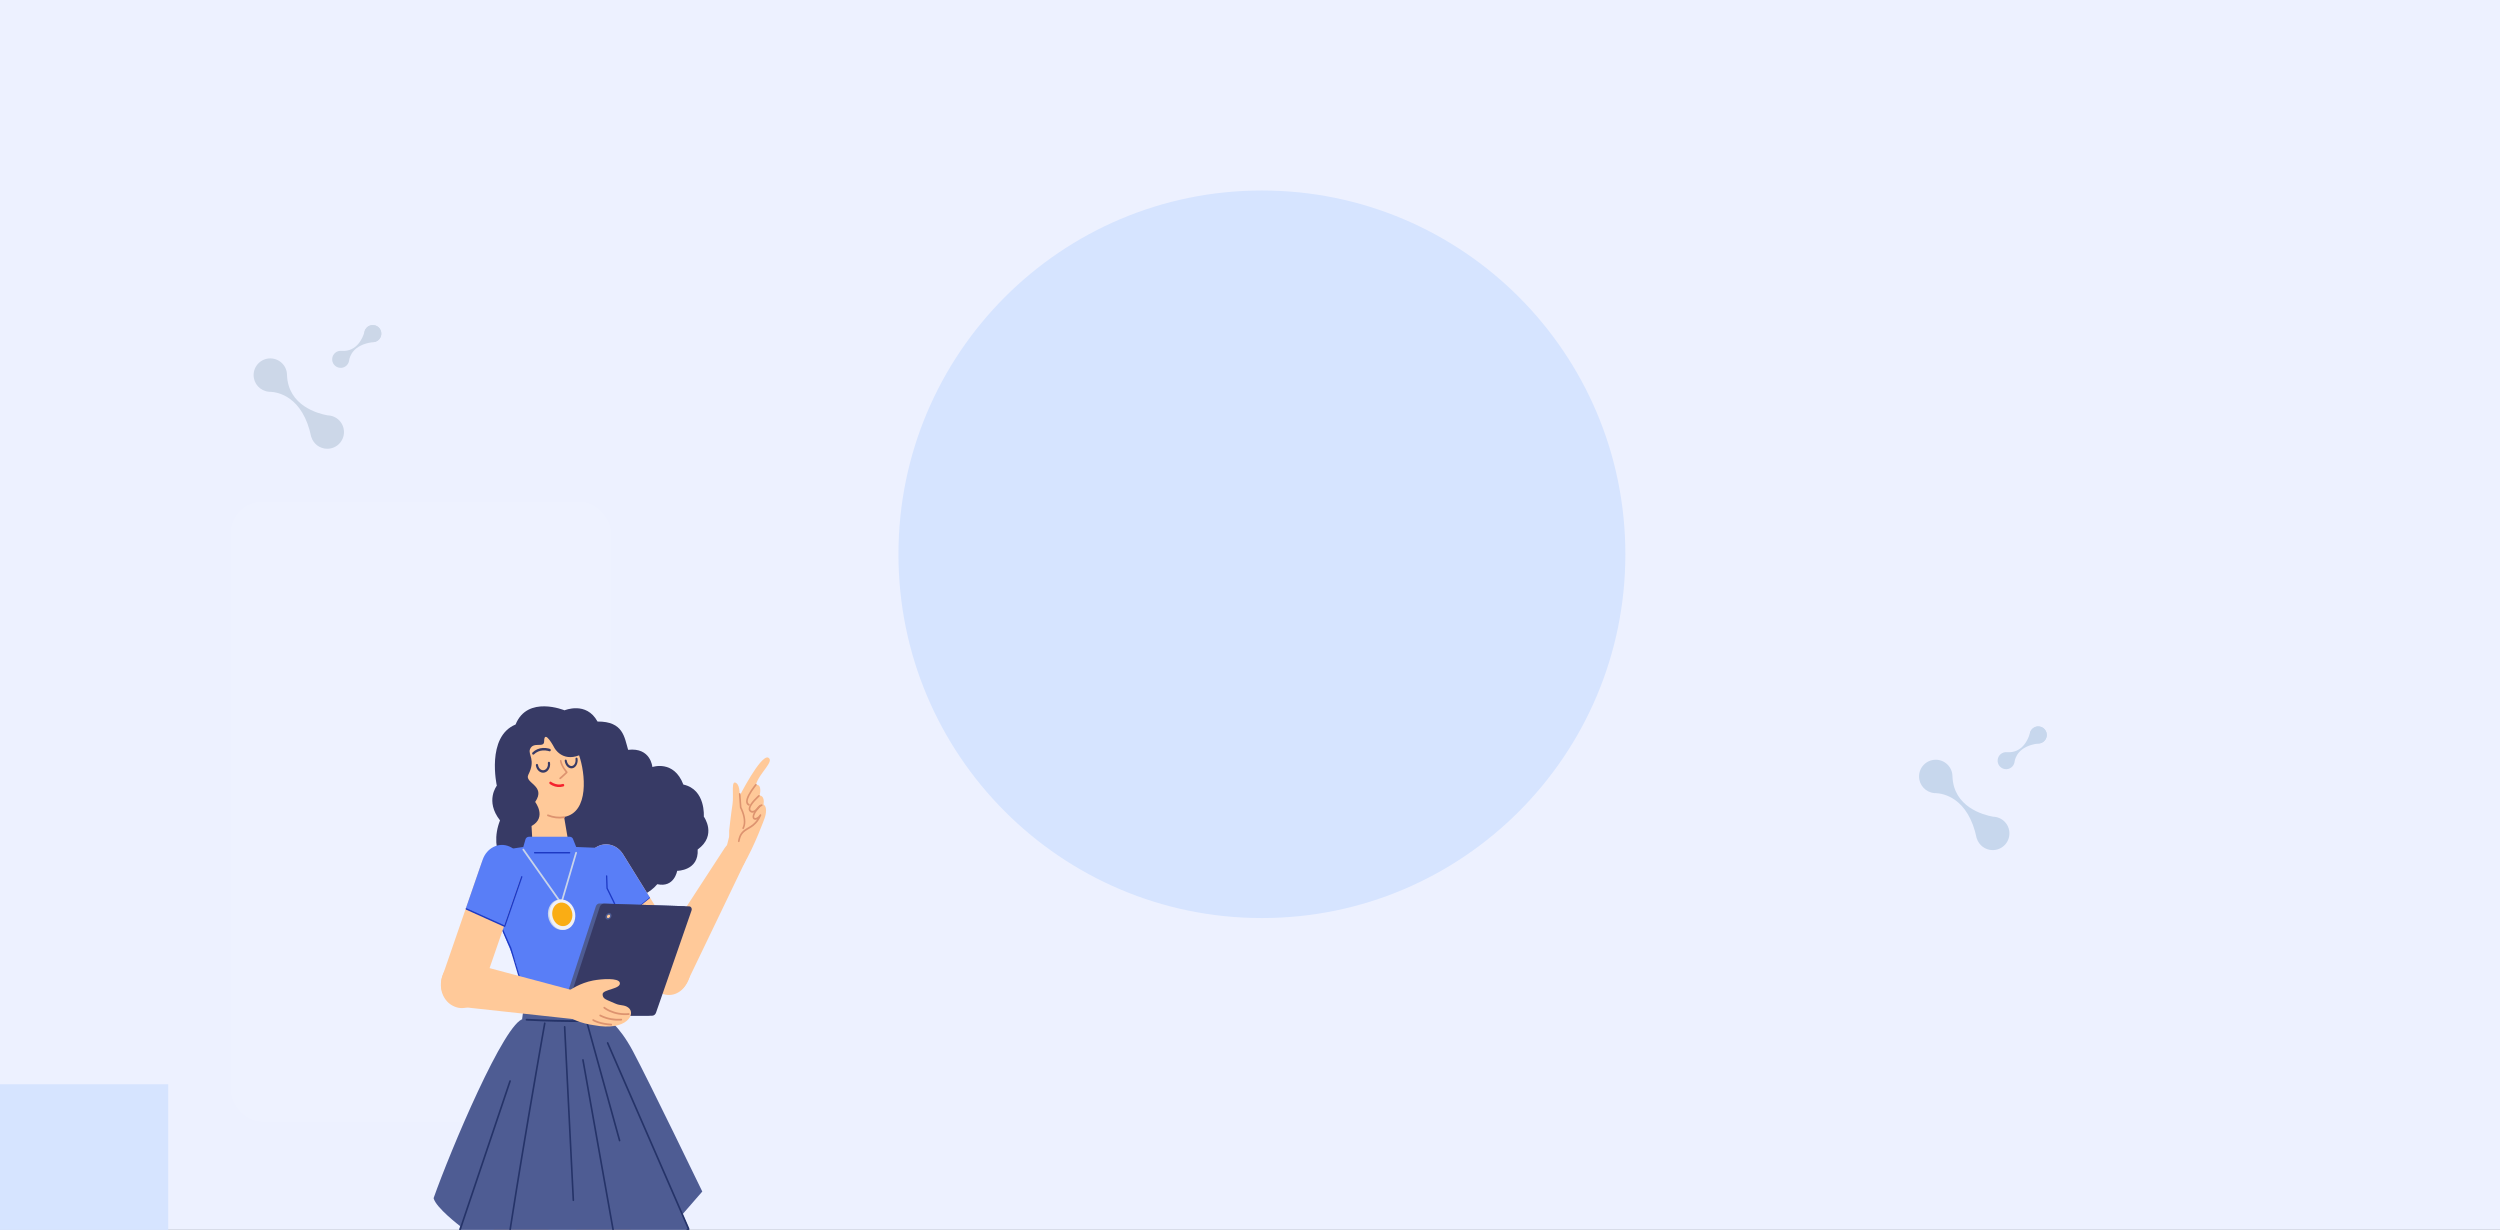 <svg width="1366" height="672" viewBox="0 0 1366 672" fill="none" xmlns="http://www.w3.org/2000/svg">
<rect x="0" y="0" width="1366" height="672" fill="#333333" stroke="none"/>
<g clip-path="url(#clip0)">
<rect width="1366" height="672" fill="#EDF1FF"/>
<rect x="155" y="70" width="811" height="491" rx="17.542" fill="white" fill-opacity="0.01"/>
<ellipse cx="689.505" cy="302.855" rx="198.593" ry="198.77" fill="#D6E4FF"/>
<path fill-rule="evenodd" clip-rule="evenodd" d="M147.695 195.828C152.685 195.828 156.739 199.833 156.82 204.803L156.821 204.954C157.451 221.618 173.541 225.959 179.022 226.957C183.969 227.063 187.947 231.107 187.947 236.08C187.947 241.12 183.861 245.206 178.821 245.206C174.732 245.206 171.272 242.517 170.111 238.812L170.075 238.85C165.472 216.306 151.448 214.229 147.735 214.079L147.695 214.08C147.545 214.08 147.397 214.076 147.249 214.069C146.974 214.069 146.826 214.08 146.826 214.08L146.867 214.043C142.215 213.624 138.569 209.715 138.569 204.954C138.569 199.914 142.655 195.828 147.695 195.828Z" fill="#CCD7E8"/>
<path fill-rule="evenodd" clip-rule="evenodd" d="M207.287 179.419C208.894 181.428 208.57 184.362 206.565 185.971C205.678 186.683 204.611 187.017 203.558 186.994L203.557 186.993C192.792 188.367 191.053 195.01 190.777 196.832C190.777 196.839 190.776 196.846 190.775 196.854C190.767 196.93 190.756 197.006 190.744 197.081C190.729 197.22 190.726 197.295 190.726 197.295L190.71 197.272C190.237 199.61 188.053 201.242 185.64 200.975C183.087 200.692 181.245 198.389 181.527 195.83C181.807 193.297 184.063 191.463 186.586 191.701L186.662 191.709C195.135 192.323 198.236 184.41 199.051 181.678C199.211 180.545 199.786 179.468 200.748 178.695C202.754 177.086 205.681 177.41 207.287 179.419Z" fill="#CCD7E8"/>
<path fill-rule="evenodd" clip-rule="evenodd" d="M204.24 177.616C206.801 177.899 208.648 180.204 208.365 182.766C208.082 185.327 205.776 187.174 203.215 186.891C200.654 186.608 198.807 184.302 199.09 181.741C199.373 179.18 201.679 177.333 204.24 177.616Z" fill="#CCD7E8"/>
<path fill-rule="evenodd" clip-rule="evenodd" d="M1057.69 415.12C1062.68 415.12 1066.74 419.124 1066.82 424.095L1066.82 424.246C1067.45 440.909 1083.54 445.251 1089.02 446.248C1093.97 446.354 1097.95 450.398 1097.95 455.371C1097.95 460.412 1093.86 464.497 1088.82 464.497C1084.73 464.497 1081.27 461.809 1080.11 458.103L1080.08 458.142C1075.47 435.597 1061.45 433.52 1057.74 433.371L1057.69 433.371C1057.55 433.371 1057.4 433.368 1057.25 433.361C1056.97 433.361 1056.83 433.371 1056.83 433.371L1056.87 433.334C1052.21 432.916 1048.57 429.006 1048.57 424.246C1048.57 419.205 1052.65 415.12 1057.69 415.12Z" fill="#C7D7ED"/>
<path fill-rule="evenodd" clip-rule="evenodd" d="M1117.29 398.711C1118.89 400.72 1118.57 403.653 1116.56 405.263C1115.68 405.974 1114.61 406.308 1113.56 406.285L1113.56 406.284C1102.79 407.659 1101.05 414.302 1100.78 416.123C1100.78 416.13 1100.78 416.138 1100.78 416.145C1100.77 416.222 1100.76 416.298 1100.74 416.373C1100.73 416.511 1100.73 416.586 1100.73 416.586L1100.71 416.564C1100.24 418.902 1098.05 420.533 1095.64 420.266C1093.09 419.984 1091.25 417.68 1091.53 415.121C1091.81 412.588 1094.06 410.755 1096.59 410.992L1096.66 411C1105.13 411.615 1108.24 403.701 1109.05 400.969C1109.21 399.836 1109.79 398.759 1110.75 397.987C1112.75 396.377 1115.68 396.702 1117.29 398.711Z" fill="#C7D7ED"/>
<path fill-rule="evenodd" clip-rule="evenodd" d="M1114.24 396.907C1116.8 397.19 1118.65 399.496 1118.37 402.057C1118.08 404.619 1115.78 406.466 1113.22 406.183C1110.65 405.9 1108.81 403.594 1109.09 401.032C1109.37 398.471 1111.68 396.624 1114.24 396.907Z" fill="#C7D7ED"/>
<rect x="126" y="274" width="208" height="339" rx="17.376" fill="#F3F6FE" fill-opacity="0.05"/>
<path fill-rule="evenodd" clip-rule="evenodd" d="M265.271 848.739C260.307 848.05 256.714 844.336 257.131 838.734L266.045 717.632C266.687 708.999 273.589 702.699 281.237 703.764C288.886 704.828 294.213 712.829 292.963 721.378L274.488 841.306C273.677 846.854 270.235 849.431 265.271 848.739Z" fill="#FFC999"/>
<path fill-rule="evenodd" clip-rule="evenodd" d="M326.077 847.027C331.078 847.158 335.279 842.829 335.595 837.218L342.36 717.2C342.848 708.554 336.839 701.188 329.135 700.984C321.429 700.78 315.12 707.82 315.245 716.483L316.98 836.726C317.061 842.348 321.076 846.894 326.077 847.027Z" fill="#FFC999"/>
<path fill-rule="evenodd" clip-rule="evenodd" d="M331.482 588.882C340.561 589.121 347.684 597.715 347.254 607.912L342.637 717.536C342.281 725.98 335.995 732.561 328.477 732.362C320.959 732.163 314.956 725.256 314.955 716.805L314.93 607.057C314.928 596.849 322.403 588.642 331.482 588.882Z" fill="#FFC999"/>
<path fill-rule="evenodd" clip-rule="evenodd" d="M293.494 592.479C284.481 591.225 276.317 598.557 275.416 608.715L265.728 717.919C264.982 726.331 270.344 733.874 277.807 734.912C285.27 735.95 292.107 730.104 293.209 721.744L307.504 613.179C308.834 603.081 302.506 593.734 293.494 592.479Z" fill="#FFC999"/>
<path fill-rule="evenodd" clip-rule="evenodd" d="M356.455 419.105C356.455 419.105 368.184 414.987 373.388 428.684C385.701 431.348 384.558 446.186 384.558 446.186C384.558 446.186 391.998 456.343 381.206 464.172C381.912 475.823 370.004 475.823 370.004 475.823C370.004 475.823 368.481 485.196 359.138 483.129C350.802 493.164 332.625 494.72 324.806 485.691C313.683 498.56 289.862 489.577 291.243 479.406C276.348 481.054 266.693 464.753 273.211 448.26C264.89 437.638 271.465 429.302 271.465 429.302C271.465 429.302 265.512 402.536 281.709 395.876C288.22 379.716 308.466 388.121 308.466 388.121C308.466 388.121 320.364 383.037 326.485 394.249C340.574 394.153 341.139 402.766 343.211 409.709C355.629 408.28 356.455 419.105 356.455 419.105Z" fill="#373A65"/>
<path fill-rule="evenodd" clip-rule="evenodd" d="M316.413 412.713C307.043 416.35 302.945 408.675 302.945 408.675C302.945 408.675 297.322 397.841 297.313 405.116C297.308 408.981 291.412 404.913 289.601 409.359C288.383 412.35 292.888 415.112 288.703 423.259C286.279 427.977 298.661 429.167 292.41 438.185C292.41 438.185 298.972 446.642 290.435 451.32L291.052 462.507C291.411 469.017 296.688 473.759 302.419 472.719C307.881 471.728 311.535 465.859 310.496 459.75L308.221 446.383C322.152 443.878 319.769 422.233 316.413 412.713Z" fill="#FFC999"/>
<path fill-rule="evenodd" clip-rule="evenodd" d="M396.842 463.379L403.911 435.299C403.911 435.299 415.489 412.515 419.67 413.916C423.553 415.827 414.775 422.348 413.035 428.786C416.731 428.488 415.052 434.668 415.052 434.668C415.052 434.668 417.994 434.548 417.203 439.583C419.935 441.401 417.745 447.18 417.745 447.18C417.745 447.18 412.256 462.401 406.174 472.554C406.174 472.554 396.085 481.312 396.842 463.379Z" fill="#FFC999"/>
<path fill-rule="evenodd" clip-rule="evenodd" d="M398.413 453.891C398.413 453.891 399.468 444.26 400.256 439.356C401.045 434.449 399.202 425.589 402.385 427.936C404.525 429.515 404.152 434.786 404.075 438.673C403.999 442.559 409.583 451.771 405.421 458.148C402.609 462.458 398.176 463.023 398.413 453.891Z" fill="#FFC999"/>
<path fill-rule="evenodd" clip-rule="evenodd" d="M404.903 461.467C402.005 459.302 398.103 460.083 396.048 463.239L356.36 524.172C352.877 529.907 354.236 537.735 359.382 541.578C364.572 545.454 371.584 543.763 374.902 537.834L407.027 471.041C408.628 467.713 407.707 463.562 404.903 461.467Z" fill="#FFC999"/>
<path d="M300.269 427.366C300.472 427.051 300.863 426.981 301.143 427.209L301.222 427.269C301.275 427.307 301.347 427.357 301.437 427.416C301.695 427.585 301.996 427.755 302.334 427.915C303.905 428.654 305.665 428.898 307.517 428.355C307.851 428.257 308.193 428.482 308.28 428.858C308.368 429.235 308.167 429.619 307.833 429.717C305.69 430.345 303.657 430.063 301.851 429.213C301.177 428.896 300.687 428.575 300.409 428.349C300.129 428.121 300.066 427.681 300.269 427.366Z" fill="#F5222D"/>
<path d="M299.845 416.226C300.173 416.167 300.482 416.419 300.535 416.788C300.9 419.358 299.478 421.772 297.328 422.16C295.179 422.545 293.158 420.749 292.793 418.18C292.74 417.81 292.964 417.463 293.293 417.404C293.621 417.345 293.93 417.597 293.983 417.966C294.246 419.821 295.669 421.085 297.138 420.822C298.607 420.557 299.608 418.857 299.345 417.002C299.292 416.632 299.516 416.285 299.845 416.226Z" fill="#373A65"/>
<path d="M314.922 413.986C315.233 413.93 315.527 414.169 315.576 414.519C315.938 417.058 314.691 419.438 312.725 419.792C310.759 420.145 308.913 418.322 308.551 415.783C308.501 415.433 308.713 415.103 309.025 415.047C309.337 414.991 309.63 415.229 309.68 415.58C309.949 417.465 311.254 418.755 312.544 418.523C313.834 418.291 314.716 416.608 314.447 414.722C314.398 414.372 314.61 414.042 314.922 413.986Z" fill="#373A65"/>
<path d="M293.565 409.405C295.543 408.544 297.631 408.501 299.572 408.941L299.884 409.017C300.174 409.092 300.395 409.163 300.537 409.217C300.852 409.337 301.021 409.722 300.914 410.076C300.807 410.43 300.465 410.62 300.15 410.5L300.017 410.453C299.86 410.402 299.628 410.336 299.334 410.269C297.599 409.876 295.733 409.914 294 410.668C293.193 411.02 292.446 411.52 291.77 412.183C291.519 412.428 291.138 412.399 290.919 412.117C290.701 411.835 290.727 411.407 290.978 411.162C291.762 410.393 292.63 409.813 293.565 409.405Z" fill="#373A65"/>
<path fill-rule="evenodd" clip-rule="evenodd" d="M372.416 540.516C377.534 536.506 378.79 528.59 375.221 522.837L340.448 466.776C336.879 461.024 329.838 459.611 324.719 463.622C319.601 467.632 318.345 475.548 321.913 481.302L356.688 537.362C360.256 543.116 367.297 544.527 372.416 540.516Z" fill="#FFC999"/>
<path d="M321.441 481.182C321.585 481.07 321.777 481.093 321.897 481.227L321.938 481.282L336.472 504.713L354.574 490.199C354.717 490.085 354.909 490.105 355.03 490.238L355.072 490.293C355.174 490.453 355.155 490.669 355.037 490.805L354.988 490.852L336.593 505.602C336.45 505.717 336.256 505.696 336.135 505.561L336.093 505.505L321.353 481.741C321.24 481.559 321.28 481.309 321.441 481.182Z" fill="#1D39C4"/>
<path fill-rule="evenodd" clip-rule="evenodd" d="M336.654 505.067L321.913 481.301C318.359 475.573 319.621 467.617 324.719 463.623C329.815 459.628 336.894 461.047 340.447 466.777L355.049 490.315L336.654 505.067Z" fill="#597EF7"/>
<path fill-rule="evenodd" clip-rule="evenodd" d="M331.697 484.212C334.11 490.123 338.582 500.299 339.137 507.021C340.039 517.921 333.727 526.031 333.727 526.031C333.727 526.031 333.663 522.826 333.05 551.064C304.132 556.766 285.694 550.703 285.694 550.703L286.257 543.217L281.562 525.524C281.562 525.524 278.708 518.934 272.845 504.234C268.77 494.014 269.053 481.345 269.605 474.571C269.842 471.669 268.615 465.61 271.177 465.157C279.881 463.619 285.921 462.79 285.921 462.79L286.98 459.131C287.121 458.024 287.965 457.202 288.96 457.202H311.339C312.252 457.202 313.049 457.896 313.276 458.892L314.844 462.79L326.638 463.263C328.704 463.718 330.491 470.993 330.706 473.347L331.697 484.212Z" fill="#597EF7"/>
<path d="M285.637 463.79C285.819 463.627 286.076 463.642 286.243 463.812L286.295 463.875L306.5 492.51L314.341 465.799C314.414 465.551 314.636 465.404 314.858 465.444L314.932 465.464C315.153 465.546 315.283 465.795 315.248 466.045L315.23 466.128L307.117 493.767C307.008 494.138 306.598 494.243 306.355 493.989L306.306 493.929L285.561 464.528C285.401 464.301 285.435 463.97 285.637 463.79Z" fill="#C9D4EA"/>
<path fill-rule="evenodd" clip-rule="evenodd" d="M312.464 495.825C314.587 499.849 313.63 504.895 310.328 507.097C307.026 509.298 302.627 507.82 300.505 503.796C298.382 499.772 299.338 494.726 302.642 492.525C305.944 490.324 310.341 491.802 312.464 495.825Z" fill="#C9D4EA"/>
<path fill-rule="evenodd" clip-rule="evenodd" d="M313.227 495.806C315.35 499.829 314.393 504.875 311.091 507.076C307.788 509.278 303.39 507.8 301.267 503.775C299.145 499.752 300.101 494.706 303.404 492.505C306.706 490.304 311.104 491.782 313.227 495.806Z" fill="#F0F0F5"/>
<path fill-rule="evenodd" clip-rule="evenodd" d="M311.879 496.507C313.528 499.631 312.785 503.548 310.22 505.257C307.656 506.966 304.241 505.819 302.594 502.695C300.946 499.571 301.687 495.654 304.252 493.945C306.816 492.235 310.231 493.382 311.879 496.507Z" fill="#FAAD14"/>
<path d="M269.615 474.17C269.812 474.176 269.967 474.361 269.961 474.582L269.93 476.177L269.926 476.482C269.877 479.659 269.872 483.016 269.938 486.158L269.959 487.063C270.048 490.472 270.222 493.212 270.495 495.056C270.806 497.145 271.996 500.696 273.842 505.272C274.165 506.071 274.504 506.895 274.859 507.738C275.836 510.063 276.884 512.437 277.931 514.734L278.46 515.888L279.311 517.713L279.351 517.805L286.935 543.221L286.951 543.388L286.306 550.764L286.867 550.888C287.027 550.922 287.197 550.957 287.377 550.994L287.655 551.05C289.011 551.319 290.584 551.589 292.353 551.841C304.431 553.56 318.102 553.569 332.185 550.745L332.759 550.627L332.807 548.575C332.843 547.231 332.897 545.385 332.967 543.109L333.244 534.309L333.486 526.905L333.53 526.726L333.703 526.364L333.979 525.769C334.057 525.597 334.138 525.418 334.222 525.23L334.35 524.942C334.967 523.54 335.584 522.02 336.159 520.436C336.978 518.184 337.643 515.992 338.102 513.933C338.544 511.943 338.78 510.132 338.78 508.544C338.78 504.568 338.311 501.517 337.259 498.37C336.732 496.794 336.055 495.167 335.08 493.091L334.595 492.075C333.94 490.724 332.674 488.158 331.942 486.675L331.384 485.545L331.34 485.367L331.115 478.651C331.107 478.43 331.261 478.244 331.458 478.235C331.633 478.228 331.783 478.363 331.82 478.549L331.828 478.621L332.05 485.241L334.973 491.18L335.511 492.292L335.906 493.133C336.791 495.042 337.424 496.584 337.927 498.088C339.01 501.327 339.494 504.474 339.494 508.544C339.494 510.204 339.25 512.078 338.794 514.128C338.327 516.227 337.651 518.454 336.82 520.74C336.321 522.113 335.791 523.439 335.257 524.683L334.989 525.297C334.858 525.595 334.733 525.875 334.614 526.135L334.195 527.029L333.612 545.404C333.526 548.294 333.476 550.192 333.47 550.852L333.47 550.962C333.47 551.156 333.347 551.322 333.178 551.357C318.711 554.374 304.656 554.401 292.263 552.637C290.66 552.408 289.217 552.166 287.947 551.921L287.53 551.84C287.243 551.782 286.977 551.728 286.734 551.676L285.843 551.475C285.688 551.437 285.578 551.29 285.564 551.119L285.565 551.044L286.233 543.393L278.698 518.121L278.312 517.301C278.005 516.645 277.664 515.906 277.296 515.1C276.245 512.796 275.195 510.414 274.214 508.081L273.691 506.826C273.606 506.619 273.521 506.414 273.438 506.21L273.192 505.603C271.321 500.964 270.115 497.369 269.791 495.187C269.488 493.137 269.306 490.043 269.225 486.177C269.168 483.473 269.164 480.613 269.194 477.844L269.222 475.87L269.248 474.56C269.254 474.338 269.418 474.164 269.615 474.17Z" fill="#1D39C4"/>
<path fill-rule="evenodd" clip-rule="evenodd" d="M248.319 549.972L247.997 549.832C242.27 547.332 239.43 540.088 241.653 533.65L262.862 472.249C265.085 465.811 271.532 462.619 277.259 465.119L277.581 465.259C283.308 467.759 286.148 475.003 283.924 481.442L262.717 542.841C260.493 549.28 254.047 552.472 248.319 549.972Z" fill="#FFC999"/>
<path fill-rule="evenodd" clip-rule="evenodd" d="M286.147 556.69C275.987 557.584 246.025 628.862 236.915 654.668C238.128 659.866 251.384 669.925 251.384 669.925C251.384 669.925 250.592 674.062 250.103 676.548C258.773 684.563 275.541 688.917 275.541 688.917L275.578 692.472C302.388 706.348 338.289 693.05 338.289 693.05C338.289 693.05 338.959 692.279 338.478 689.491C350.651 689.332 376.715 671.974 376.715 671.974L373.01 663.386L383.73 651.052C383.73 651.052 354.781 591.192 345.871 574.448C338.047 559.749 330.71 555.517 330.71 555.517C330.71 555.517 304.174 555.103 286.147 556.69Z" fill="#4E5C93"/>
<path fill-rule="evenodd" clip-rule="evenodd" d="M332.651 556.688L331.886 550.16C331.886 550.16 308.955 550.314 286.466 549.048C285.898 551.946 285.245 557.161 285.245 557.161C287.136 555.416 307.564 560.514 332.651 556.688Z" fill="#4E5C93"/>
<path d="M331.815 569.419C332.017 569.308 332.256 569.382 332.382 569.581L332.419 569.652L376.664 671.248C376.757 671.463 376.704 671.723 376.536 671.871L376.258 672.108L375.806 672.481C375.695 672.571 375.578 672.666 375.454 672.765C374.57 673.47 373.53 674.255 372.341 675.1C368.946 677.511 365.031 679.921 360.648 682.171C353.834 685.668 346.522 688.446 338.798 690.24C338.554 690.296 338.315 690.12 338.264 689.845C338.214 689.571 338.371 689.302 338.615 689.245C346.269 687.468 353.517 684.714 360.273 681.247C364.617 679.018 368.497 676.629 371.859 674.241C372.903 673.499 373.83 672.805 374.635 672.172L375.108 671.795L375.688 671.318L331.608 570.098C331.509 569.872 331.574 569.603 331.752 569.461L331.815 569.419Z" fill="#253368"/>
<path d="M278.279 590.518C278.367 590.256 278.628 590.124 278.861 590.223C279.071 590.312 279.187 590.558 279.144 590.798L279.124 590.877L250.209 676.855L250.683 677.186L251.259 677.575C251.759 677.909 252.312 678.267 252.914 678.645C255.325 680.156 258.026 681.668 260.953 683.08C265.724 685.379 270.62 687.181 275.517 688.294C275.761 688.349 275.919 688.617 275.87 688.892C275.82 689.167 275.582 689.344 275.338 689.289C270.375 688.161 265.422 686.338 260.597 684.013C257.64 682.587 254.911 681.059 252.474 679.531C251.742 679.073 251.082 678.642 250.498 678.247L249.892 677.831L249.409 677.486C249.252 677.37 249.177 677.159 249.215 676.957L249.234 676.882L278.279 590.518Z" fill="#253368"/>
<path d="M297.659 558.609L297.732 558.62C297.953 558.669 298.103 558.891 298.095 559.135L298.083 559.239L296.353 569.056C295.757 572.454 295.122 576.092 294.454 579.936L294.087 582.053C291.301 598.115 288.515 614.47 285.89 630.286L285.287 633.926C284.966 635.866 284.649 637.788 284.337 639.691L282.666 649.949C280.202 665.183 278.113 678.657 276.475 689.963L276.09 692.636L276.707 692.866C277.361 693.105 278.019 693.335 278.681 693.556L279.677 693.881C295.756 698.998 312.94 698.708 329.169 695.143C331.744 694.577 334.067 693.971 336.098 693.365L336.685 693.187C336.968 693.1 337.235 693.017 337.485 692.936L338.217 692.694L318.084 579.266C318.04 579.018 318.164 578.777 318.368 578.691L318.438 578.668C318.659 578.619 318.873 578.759 318.949 578.988L318.97 579.067L339.184 692.945C339.229 693.198 339.098 693.448 338.88 693.527L338.218 693.754L337.734 693.912C337.396 694.021 337.029 694.136 336.632 694.255L336.33 694.346C334.28 694.958 331.937 695.569 329.342 696.139C312.986 699.733 295.666 700.025 279.431 694.858C278.084 694.429 276.753 693.964 275.439 693.462C275.23 693.382 275.103 693.145 275.138 692.901L275.699 689.008C277.32 677.86 279.37 664.654 281.777 649.768L282.83 643.286C283.341 640.159 283.864 636.975 284.399 633.74C286.999 618.009 289.772 601.675 292.557 585.57L294.971 571.693L297.201 559.018C297.245 558.771 297.442 558.602 297.659 558.609Z" fill="#253368"/>
<path d="M308.495 560.565C308.719 560.552 308.914 560.724 308.961 560.963L308.971 561.044L313.722 655.754C313.736 656.034 313.545 656.274 313.296 656.29C313.072 656.304 312.877 656.132 312.83 655.893L312.82 655.811L308.069 561.102C308.055 560.822 308.246 560.582 308.495 560.565Z" fill="#253368"/>
<path d="M320.568 558.143C320.782 558.069 321.009 558.182 321.106 558.401L321.133 558.478L338.971 623.027C339.045 623.295 338.911 623.58 338.673 623.663C338.459 623.738 338.232 623.624 338.135 623.405L338.108 623.329L320.27 558.779C320.196 558.511 320.33 558.227 320.568 558.143Z" fill="#253368"/>
<path d="M287.659 556.654C297.78 557.186 307.605 557.425 316.352 557.424L319.336 557.414C322.419 557.394 325.142 557.341 327.22 557.269L328.209 557.23C328.511 557.217 328.783 557.204 329.023 557.191L329.506 557.161C329.668 557.15 329.8 557.139 329.902 557.129L330.023 557.115L330.075 557.092C330.141 557.069 330.213 557.063 330.284 557.076L330.355 557.097L330.413 557.105C330.522 557.127 330.534 557.206 330.627 557.801L330.442 558.019C330.386 558.079 330.369 558.08 330.328 558.083C330.293 558.095 330.256 558.104 330.211 558.111L330.138 558.123C330.075 558.131 329.996 558.14 329.899 558.148L329.562 558.175C329.128 558.205 328.517 558.235 327.768 558.264L326.213 558.316C324.171 558.376 321.649 558.417 318.851 558.433L318.355 558.435C309.104 558.476 298.533 558.242 287.617 557.668C287.368 557.655 287.175 557.417 287.187 557.137C287.199 556.857 287.41 556.641 287.659 556.654Z" fill="#253368"/>
<path fill-rule="evenodd" clip-rule="evenodd" d="M275.456 505.959L284.785 478.951C287.033 472.44 284.134 465.046 278.342 462.518C272.55 459.991 265.971 463.249 263.721 469.759L254.482 496.511L275.456 505.959Z" fill="#597EF7"/>
<path d="M311.253 465.534C311.45 465.534 311.61 465.714 311.61 465.935C311.61 466.132 311.483 466.296 311.317 466.33L311.253 466.336H292.113C291.915 466.336 291.756 466.157 291.756 465.935C291.756 465.738 291.882 465.574 292.048 465.541L292.113 465.534H311.253Z" fill="#1D39C4"/>
<path d="M284.756 478.939C284.827 478.733 285.034 478.63 285.217 478.71C285.381 478.782 285.471 478.973 285.439 479.16L285.421 479.23L276.092 506.236C276.028 506.421 275.856 506.522 275.689 506.484L275.627 506.463L254.653 497.015C254.47 496.933 254.381 496.7 254.454 496.494C254.52 496.311 254.691 496.212 254.857 496.25L254.918 496.271L275.557 505.567L284.756 478.939Z" fill="#1D39C4"/>
<path fill-rule="evenodd" clip-rule="evenodd" d="M307.085 551.894L325.589 495.175C325.894 494.241 326.697 493.629 327.583 493.658L373.459 495.13C374.884 495.175 375.837 496.795 375.32 498.288L356.154 553.444C355.846 554.332 355.086 554.916 354.239 554.917L309.022 555.007C307.588 555.009 306.591 553.406 307.085 551.894Z" fill="#4E5C93"/>
<path fill-rule="evenodd" clip-rule="evenodd" d="M309.528 551.307L327.71 495.577C328.079 494.445 329.05 493.705 330.123 493.74L376.567 495.23C377.563 495.262 378.231 496.393 377.867 497.437L358.438 553.358C358.096 554.34 357.255 554.987 356.317 554.99L311.874 555.077C310.138 555.081 308.929 553.14 309.528 551.307Z" fill="#373A65"/>
<path fill-rule="evenodd" clip-rule="evenodd" d="M333.864 499.369C334.358 500.043 334.13 501.174 333.351 501.896C332.573 502.618 331.542 502.657 331.047 501.984C330.552 501.31 330.781 500.179 331.559 499.458C332.338 498.735 333.369 498.696 333.864 499.369Z" fill="#4E5C93"/>
<path fill-rule="evenodd" clip-rule="evenodd" d="M333.223 500.019C333.48 500.368 333.361 500.956 332.957 501.33C332.553 501.705 332.016 501.726 331.76 501.377C331.504 501.026 331.622 500.439 332.026 500.064C332.429 499.689 332.966 499.669 333.223 500.019Z" fill="#FFC999"/>
<path fill-rule="evenodd" clip-rule="evenodd" d="M324.575 551.044C324.082 554.916 320.966 557.668 317.502 557.291L250.631 550.005C244.506 549.107 240.214 542.755 241.089 535.883C241.971 528.947 247.763 524.194 253.908 525.358L319.633 542.888C322.909 543.762 325.052 547.298 324.575 551.044Z" fill="#FFC999"/>
<path fill-rule="evenodd" clip-rule="evenodd" d="M324.586 560.177C324.586 560.177 309.241 558.429 307.268 550.749C305.48 543.795 311.437 540.955 311.437 540.955C311.437 540.955 316.961 537.078 324.102 535.739C328.807 534.859 337.906 534.203 338.651 536.919C339.624 540.459 329.287 540.527 329.268 543.224C329.249 545.989 331.385 546.153 336.134 548.323C339.103 549.678 340.953 548.837 343.275 550.526C347.813 553.827 342.475 563.642 324.586 560.177Z" fill="#FFC999"/>
<path d="M306.335 415.197C306.554 415.176 306.75 415.337 306.802 415.569L306.834 415.79C306.845 415.855 306.861 415.939 306.884 416.04C306.963 416.392 307.088 416.801 307.271 417.262C307.803 418.6 308.691 420.069 310.022 421.618C310.198 421.823 310.186 422.151 309.995 422.338L309.419 422.9C308.579 423.711 307.847 424.384 307.22 424.93L306.777 425.309L306.32 425.68C306.308 425.689 306.298 425.697 306.29 425.703C306.087 425.856 305.812 425.795 305.676 425.567C305.54 425.338 305.594 425.029 305.797 424.876L306.009 424.708L306.249 424.51C306.335 424.438 306.427 424.359 306.526 424.275L306.678 424.143C307.225 423.667 307.855 423.091 308.571 422.406L309.066 421.928L308.881 421.701C307.833 420.389 307.079 419.126 306.575 417.94L306.463 417.668C306.111 416.781 305.963 416.12 305.932 415.737C305.911 415.463 306.091 415.221 306.335 415.197Z" fill="#DD936F"/>
<path d="M298.922 445.323C299.004 445.064 299.257 444.928 299.487 445.02C302.424 446.187 305.346 446.514 308.167 446.051C308.409 446.011 308.633 446.199 308.669 446.471C308.704 446.743 308.537 446.996 308.295 447.036C305.331 447.522 302.264 447.179 299.192 445.958C298.961 445.866 298.841 445.582 298.922 445.323Z" fill="#DD936F"/>
<path d="M413.339 428.425C413.516 428.614 413.524 428.929 413.355 429.129L413.15 429.377L412.888 429.704C412.796 429.819 412.701 429.942 412.601 430.07C412.033 430.806 411.464 431.592 410.934 432.396C410.41 433.192 409.952 433.962 409.58 434.689C408.314 437.167 408.209 438.75 409.413 439.314C409.639 439.42 409.745 439.711 409.651 439.965C409.557 440.219 409.298 440.338 409.072 440.233C407.166 439.339 407.313 437.128 408.813 434.193C409.203 433.43 409.679 432.628 410.223 431.803C410.768 430.977 411.35 430.171 411.933 429.418L412.365 428.868L412.714 428.443C412.882 428.244 413.162 428.236 413.339 428.425Z" fill="#DD936F"/>
<path d="M415.053 434.552C415.202 434.77 415.165 435.082 414.971 435.249L414.756 435.44L414.48 435.692C414.383 435.781 414.282 435.875 414.178 435.974C413.579 436.541 412.981 437.149 412.423 437.772C411.83 438.436 411.319 439.077 410.916 439.68C409.843 441.286 409.675 442.344 410.443 442.873C410.763 443.094 411.123 443.143 411.538 443.034C412.145 442.875 412.83 442.389 413.532 441.676C413.85 441.353 414.149 441.005 414.42 440.657L414.627 440.385C414.684 440.308 414.727 440.246 414.757 440.202C414.905 439.984 415.183 439.941 415.378 440.108C415.572 440.274 415.61 440.587 415.461 440.805L415.313 441.014C415.25 441.1 415.174 441.2 415.086 441.313C414.794 441.688 414.471 442.063 414.126 442.414C413.323 443.23 412.522 443.798 411.739 444.003C411.108 444.168 410.51 444.087 409.98 443.721C408.597 442.769 408.862 441.096 410.209 439.082C410.64 438.437 411.178 437.761 411.799 437.067C412.375 436.423 412.991 435.797 413.607 435.213L413.918 434.922L414.433 434.46C414.627 434.293 414.905 434.334 415.053 434.552Z" fill="#DD936F"/>
<path d="M416.149 439.459C416.39 439.416 416.617 439.601 416.655 439.872C416.693 440.144 416.528 440.399 416.287 440.441C415.695 440.547 414.938 441.148 414.033 442.346C412.131 444.861 411.737 446.479 412.302 446.851C412.888 447.236 414.277 446.525 415.17 445.089C415.485 444.583 416.176 445.048 415.927 445.599C414.816 448.065 413.513 449.784 411.892 451.121L411.488 451.443C410.81 451.972 410.561 452.123 408.688 453.234L408.251 453.499C405.709 455.08 404.683 456.469 404.096 459.758C404.048 460.028 403.815 460.202 403.575 460.148C403.335 460.094 403.18 459.832 403.228 459.563C403.891 455.849 405.133 454.259 408.048 452.49L409.758 451.468C410.409 451.068 410.638 450.898 411.139 450.503C412.109 449.74 412.959 448.845 413.72 447.723L413.75 447.676L413.641 447.727C413.027 447.989 412.43 448.024 411.961 447.773L411.855 447.71C410.593 446.881 411.14 444.634 413.358 441.701C414.388 440.339 415.308 439.608 416.149 439.459Z" fill="#DD936F"/>
<path d="M404.135 433.319C404.354 433.298 404.549 433.461 404.601 433.694L404.612 433.773L405.149 441.06L405.315 441.39L405.438 441.647C405.692 442.188 405.946 442.791 406.183 443.44C406.871 445.325 407.281 447.216 407.272 449C407.266 450.392 406.999 451.662 406.435 452.773C406.314 453.011 406.043 453.094 405.831 452.958C405.619 452.822 405.545 452.518 405.666 452.279C406.15 451.327 406.381 450.224 406.387 448.994C406.395 447.361 406.011 445.591 405.364 443.817C405.183 443.323 404.992 442.857 404.8 442.427L404.655 442.112C404.511 441.806 404.401 441.589 404.34 441.478C404.315 441.433 404.297 441.385 404.286 441.335L404.275 441.258L403.73 433.856C403.71 433.582 403.891 433.341 404.135 433.319Z" fill="#DD936F"/>
<path d="M329.777 550.283C329.923 550.062 330.2 550.017 330.396 550.181L330.51 550.272C330.648 550.377 330.857 550.527 331.135 550.708C331.76 551.115 332.498 551.523 333.345 551.905C336.268 553.224 339.693 553.899 343.561 553.58C343.805 553.56 344.017 553.766 344.035 554.04C344.053 554.314 343.87 554.552 343.626 554.572C339.617 554.903 336.058 554.202 333.015 552.829C332.128 552.429 331.352 551.999 330.691 551.569C330.516 551.455 330.359 551.347 330.219 551.246L330.085 551.148C329.98 551.07 329.907 551.012 329.868 550.979C329.671 550.815 329.631 550.503 329.777 550.283Z" fill="#DD936F"/>
<path d="M327.508 554.615C327.612 554.366 327.875 554.259 328.096 554.375C328.317 554.491 328.54 554.603 328.766 554.71C332.164 556.322 335.716 556.814 338.707 556.673L339.05 556.655C339.247 556.642 339.383 556.63 339.451 556.622C339.694 556.593 339.911 556.792 339.937 557.065C339.962 557.338 339.785 557.583 339.542 557.611L339.291 557.635C339.234 557.639 339.17 557.644 339.1 557.648C335.916 557.851 332.095 557.369 328.422 555.627C328.186 555.515 327.952 555.398 327.721 555.277C327.5 555.16 327.404 554.864 327.508 554.615Z" fill="#DD936F"/>
<path d="M323.702 557.084C323.828 556.849 324.1 556.773 324.309 556.914L324.41 556.978C324.533 557.052 324.726 557.159 324.989 557.289C325.586 557.582 326.315 557.878 327.181 558.154C329.091 558.763 331.375 559.191 334.048 559.355C334.292 559.37 334.479 559.604 334.466 559.879C334.453 560.153 334.244 560.363 334 560.349C331.261 560.181 328.913 559.741 326.94 559.111C326.034 558.822 325.267 558.512 324.634 558.2C324.248 558.01 323.988 557.859 323.853 557.767C323.643 557.625 323.576 557.319 323.702 557.084Z" fill="#DD936F"/>
<rect x="-41.214" y="592.43" width="133.129" height="133.129" fill="#D6E4FF"/>
</g>
<defs>
<clipPath id="clip0">
<rect width="1366" height="672" fill="white"/>
</clipPath>
</defs>
</svg>
